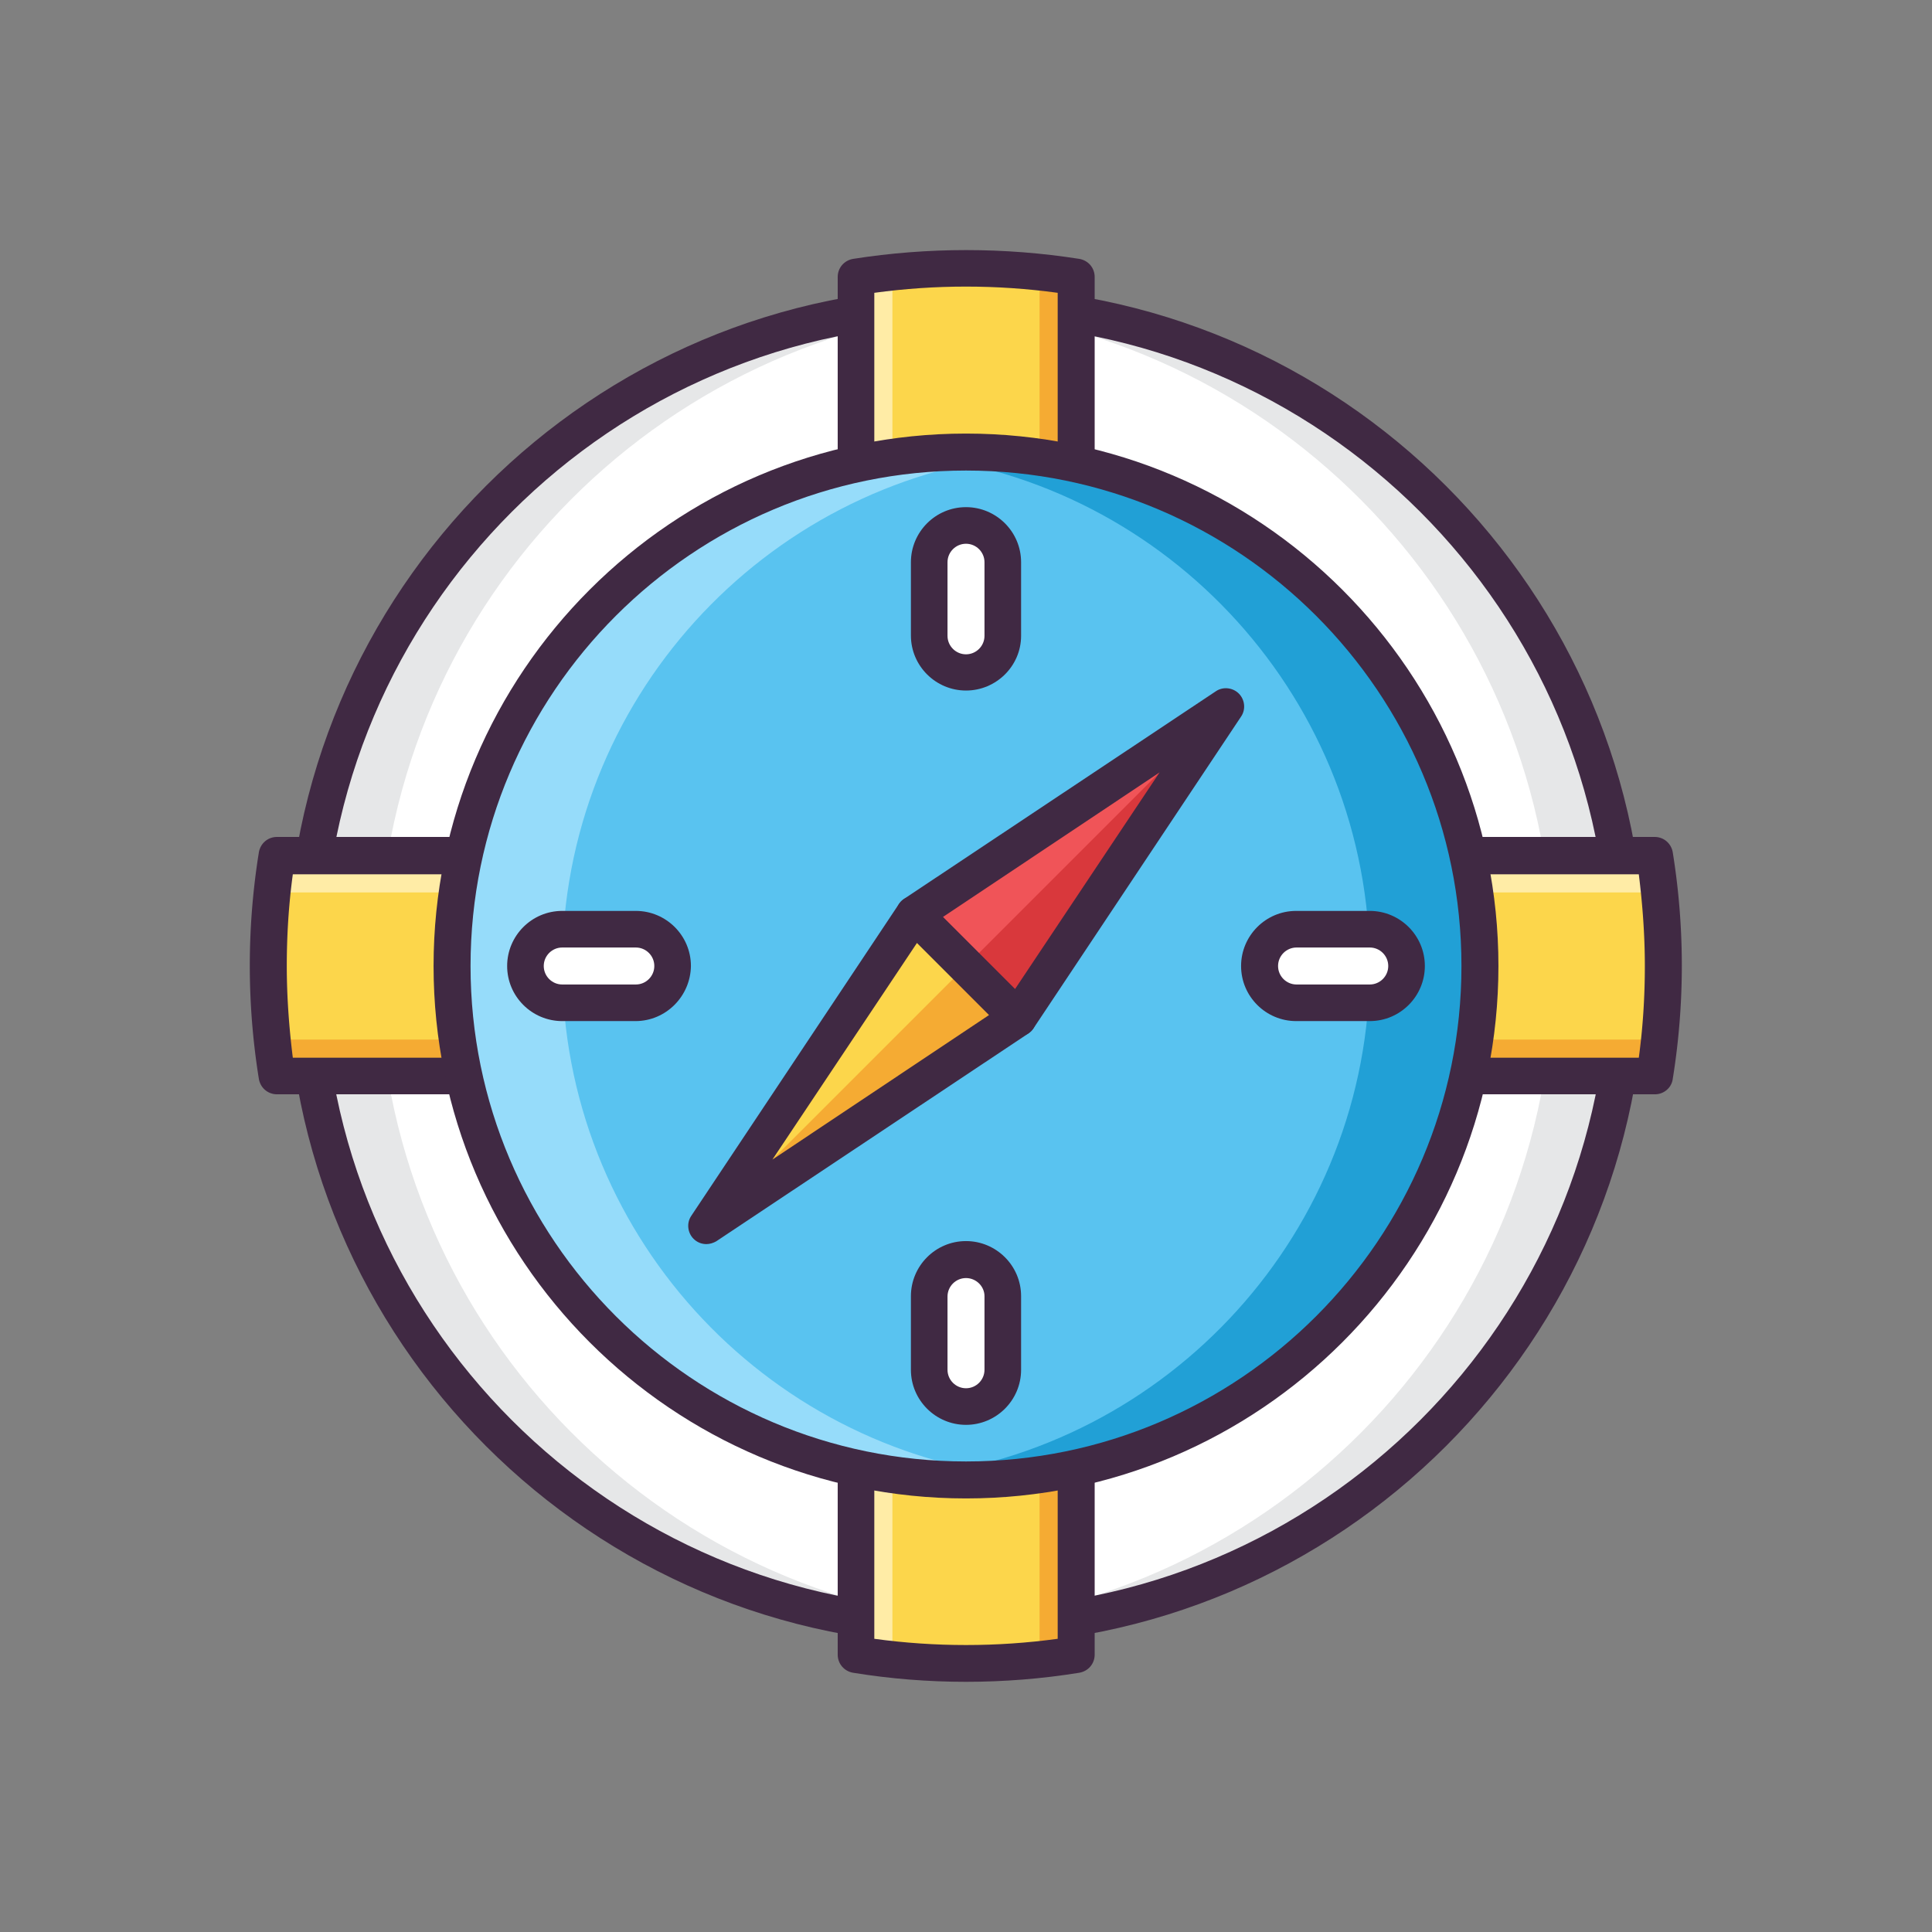 <svg class="svg-icon" style="width: 1em;height: 1em;vertical-align: middle;fill: currentColor;overflow: hidden;" viewBox="0 0 1024 1024" version="1.1" xmlns="http://www.w3.org/2000/svg"><rect x="0" y="0" width="1024" height="1024" fill="#808080" stroke="none"/><path d="M512 512m-350.2 0a350.2 350.2 0 1 0 700.4 0 350.2 350.2 0 1 0-700.4 0Z" fill="#FFFFFF" /><path d="M512 161.8c-6.6 0-13 0.2-19.4 0.6 184.4 10 330.8 162.8 330.8 349.8S677 851.8 492.6 862c6.4 0.4 13 0.6 19.4 0.6 193.4 0 350.2-156.8 350.2-350.2S705.4 161.8 512 161.8z" fill="#E6E7E8" /><path d="M512 862.2c6.6 0 13-0.2 19.4-0.6-184.4-10-330.8-162.8-330.8-349.8S347 172.4 531.4 162.2c-6.4-0.4-13-0.6-19.4-0.6-193.4 0-350.2 156.8-350.2 350.2S318.6 862.2 512 862.2z" fill="#E6E7E8" /><path d="M512 872c-198.4 0-360-161.4-360-360S313.6 152 512 152s360 161.4 360 360-161.6 360-360 360z m0-700.6c-187.8 0-340.6 152.8-340.6 340.6S324.2 852.6 512 852.6 852.6 699.8 852.6 512 699.8 171.4 512 171.4z" fill="#402943" /><path d="M570.4 146.8c-19-3-38.6-4.6-58.4-4.6-19.8 0-39.4 1.6-58.4 4.6v730.2c19 3 38.6 4.6 58.4 4.6 19.8 0 39.4-1.6 58.4-4.6V146.8z" fill="#FCD64B" /><path d="M551 879.6c6.6-0.6 13-1.6 19.4-2.6V146.8c-6.4-1-13-1.8-19.4-2.6v735.4z" fill="#F5AB33" /><path d="M473 144.4c-6.6 0.6-13 1.6-19.4 2.6v730.2c6.4 1 13 1.8 19.4 2.6V144.4z" fill="#FFECA6" /><path d="M512 891.4c-20 0-40.2-1.6-59.8-4.8-4.8-0.8-8.2-4.8-8.2-9.6V146.8c0-4.8 3.4-8.8 8.2-9.6 39.6-6.2 80.2-6.2 119.8 0 4.8 0.8 8.2 4.8 8.2 9.6v730.2c0 4.8-3.4 8.8-8.2 9.6-19.8 3.2-40 4.8-60 4.8z m-48.6-22.8c32.2 4.4 65 4.4 97.2 0V155.2c-32.2-4.4-65-4.4-97.2 0v713.4z" fill="#402943" /><path d="M877.2 570.4c3-19 4.6-38.6 4.6-58.4 0-19.8-1.6-39.4-4.6-58.4H146.8c-3 19-4.6 38.6-4.6 58.4 0 19.8 1.6 39.4 4.6 58.4h730.4z" fill="#FCD64B" /><path d="M144.4 551c0.6 6.6 1.6 13 2.6 19.4h730.2c1-6.4 1.8-13 2.6-19.4H144.4z" fill="#F5AB33" /><path d="M879.6 473c-0.6-6.6-1.6-13-2.6-19.4H146.8c-1 6.4-1.8 13-2.6 19.4h735.4z" fill="#FFECA6" /><path d="M877.2 580H146.8c-4.8 0-8.8-3.4-9.6-8.2a377.324 377.324 0 0 1 0-120c0.8-4.8 4.8-8.2 9.6-8.2h730.2c4.8 0 8.8 3.4 9.6 8.2a377.324 377.324 0 0 1 0 120c-0.6 4.8-4.8 8.2-9.4 8.2z m-722-19.4h713.4c2.2-16.2 3.2-32.4 3.2-48.6 0-16.2-1.2-32.6-3.2-48.6H155.2c-2.2 16.2-3.2 32.4-3.2 48.6 0 16.2 1.2 32.6 3.2 48.6z" fill="#402943" /><path d="M512 512m-272.4 0a272.4 272.4 0 1 0 544.8 0 272.4 272.4 0 1 0-544.8 0Z" fill="#59C3F0" /><path d="M512 239.6c-9.8 0-19.6 0.6-29.2 1.6C619.6 255.6 726 371.4 726 512s-106.6 256.2-243.2 270.8c9.6 1 19.4 1.6 29.2 1.6 150.4 0 272.4-122 272.4-272.4s-122-272.4-272.4-272.4z" fill="#21A0D6" /><path d="M512 784.4c9.8 0 19.6-0.6 29.2-1.6C404.4 768.2 298 652.6 298 512c0-140.6 106.6-256.2 243.2-270.8-9.6-1-19.4-1.6-29.2-1.6-150.4 0-272.4 122-272.4 272.4s122 272.4 272.4 272.4z" fill="#96DCFA" /><path d="M512 794.2c-155.6 0-282.2-126.6-282.2-282.2S356.4 229.8 512 229.8 794.2 356.4 794.2 512 667.6 794.2 512 794.2z m0-544.8c-144.8 0-262.6 117.8-262.6 262.6S367.2 774.6 512 774.6 774.6 656.8 774.6 512 656.8 249.4 512 249.4z" fill="#402943" /><path d="M492.6 336.8V298c0-10.8 8.8-19.4 19.4-19.4s19.4 8.8 19.4 19.4v39c0 10.8-8.8 19.4-19.4 19.4s-19.4-8.8-19.4-19.6z" fill="#FFFFFF" /><path d="M512 366c-16 0-29.2-13-29.2-29.2V298c0-16 13-29.2 29.2-29.2 16 0 29.2 13 29.2 29.2v39c0 16-13.2 29-29.2 29z m0-77.8c-5.4 0-9.8 4.4-9.8 9.8v39c0 5.4 4.4 9.8 9.8 9.8s9.8-4.4 9.8-9.8V298c0-5.4-4.4-9.8-9.8-9.8z" fill="#402943" /><path d="M336.8 531.4H298c-10.8 0-19.4-8.8-19.4-19.4 0-10.8 8.8-19.4 19.4-19.4h39c10.8 0 19.4 8.8 19.4 19.4 0 10.8-8.8 19.4-19.6 19.4z" fill="#FFFFFF" /><path d="M336.8 541.2H298c-16 0-29.2-13-29.2-29.2 0-16 13-29.2 29.2-29.2h39c16 0 29.2 13 29.2 29.2-0.2 16-13.2 29.2-29.4 29.2zM298 502.2c-5.4 0-9.8 4.4-9.8 9.8s4.4 9.8 9.8 9.8h39c5.4 0 9.8-4.4 9.8-9.8s-4.4-9.8-9.8-9.8H298z" fill="#402943" /><path d="M531.4 687.2V726c0 10.8-8.8 19.4-19.4 19.4-10.8 0-19.4-8.8-19.4-19.4v-39c0-10.8 8.8-19.4 19.4-19.4 10.8 0 19.4 8.8 19.4 19.6z" fill="#FFFFFF" /><path d="M512 755.2c-16 0-29.2-13-29.2-29.2v-39c0-16 13-29.2 29.2-29.2 16 0 29.2 13 29.2 29.2V726c0 16.2-13.2 29.2-29.2 29.2z m0-77.8c-5.4 0-9.8 4.4-9.8 9.8V726c0 5.4 4.4 9.8 9.8 9.8s9.8-4.4 9.8-9.8v-39c0-5.2-4.4-9.6-9.8-9.6z" fill="#402943" /><path d="M687.2 492.6H726c10.8 0 19.4 8.8 19.4 19.4 0 10.8-8.8 19.4-19.4 19.4h-39c-10.8 0-19.4-8.8-19.4-19.4 0-10.8 8.8-19.4 19.6-19.4z" fill="#FFFFFF" /><path d="M726 541.2h-39c-16 0-29.2-13-29.2-29.2 0-16 13-29.2 29.2-29.2H726c16 0 29.2 13 29.2 29.2 0 16-13 29.2-29.2 29.2z m-38.8-39c-5.4 0-9.8 4.4-9.8 9.8s4.4 9.8 9.8 9.8H726c5.4 0 9.8-4.4 9.8-9.8s-4.4-9.8-9.8-9.8h-38.8z" fill="#402943" /><path d="M649.6 374.4l-165.2 110 55.2 55.2z" fill="#F05458" /><path d="M649.6 374.4L512 512l27.6 27.6z" fill="#D9383C" /><path d="M539.6 549.2c-2.6 0-5-1-6.8-2.8l-55-55c-2-2-3-5-2.8-7.8 0.2-3 1.8-5.6 4.2-7.2l165.2-110c3.8-2.6 9-2 12.2 1.2 3.2 3.2 3.8 8.4 1.2 12.2l-110 165.2c-1.6 2.4-4.2 4-7.2 4.2h-1zM499.8 486l38.2 38.2 76.6-114.8-114.8 76.6z" fill="#402943" /><path d="M374.4 649.6l165.2-110-55.2-55.2z" fill="#FCD64B" /><path d="M374.4 649.6L512 512l27.6 27.6z" fill="#F5AB33" /><path d="M374.4 659.4c-2.6 0-5-1-6.8-2.8-3.2-3.2-3.8-8.4-1.2-12.2l110-165.2c1.6-2.4 4.2-4 7.2-4.2 2.8-0.2 5.8 0.8 7.8 2.8l55 55c2 2 3 5 2.8 7.8-0.2 3-1.8 5.6-4.2 7.2l-165.2 110c-1.6 1-3.6 1.6-5.4 1.6z m111.6-159.6l-76.6 114.8 114.8-76.6-38.2-38.2z" fill="#402943" /></svg>